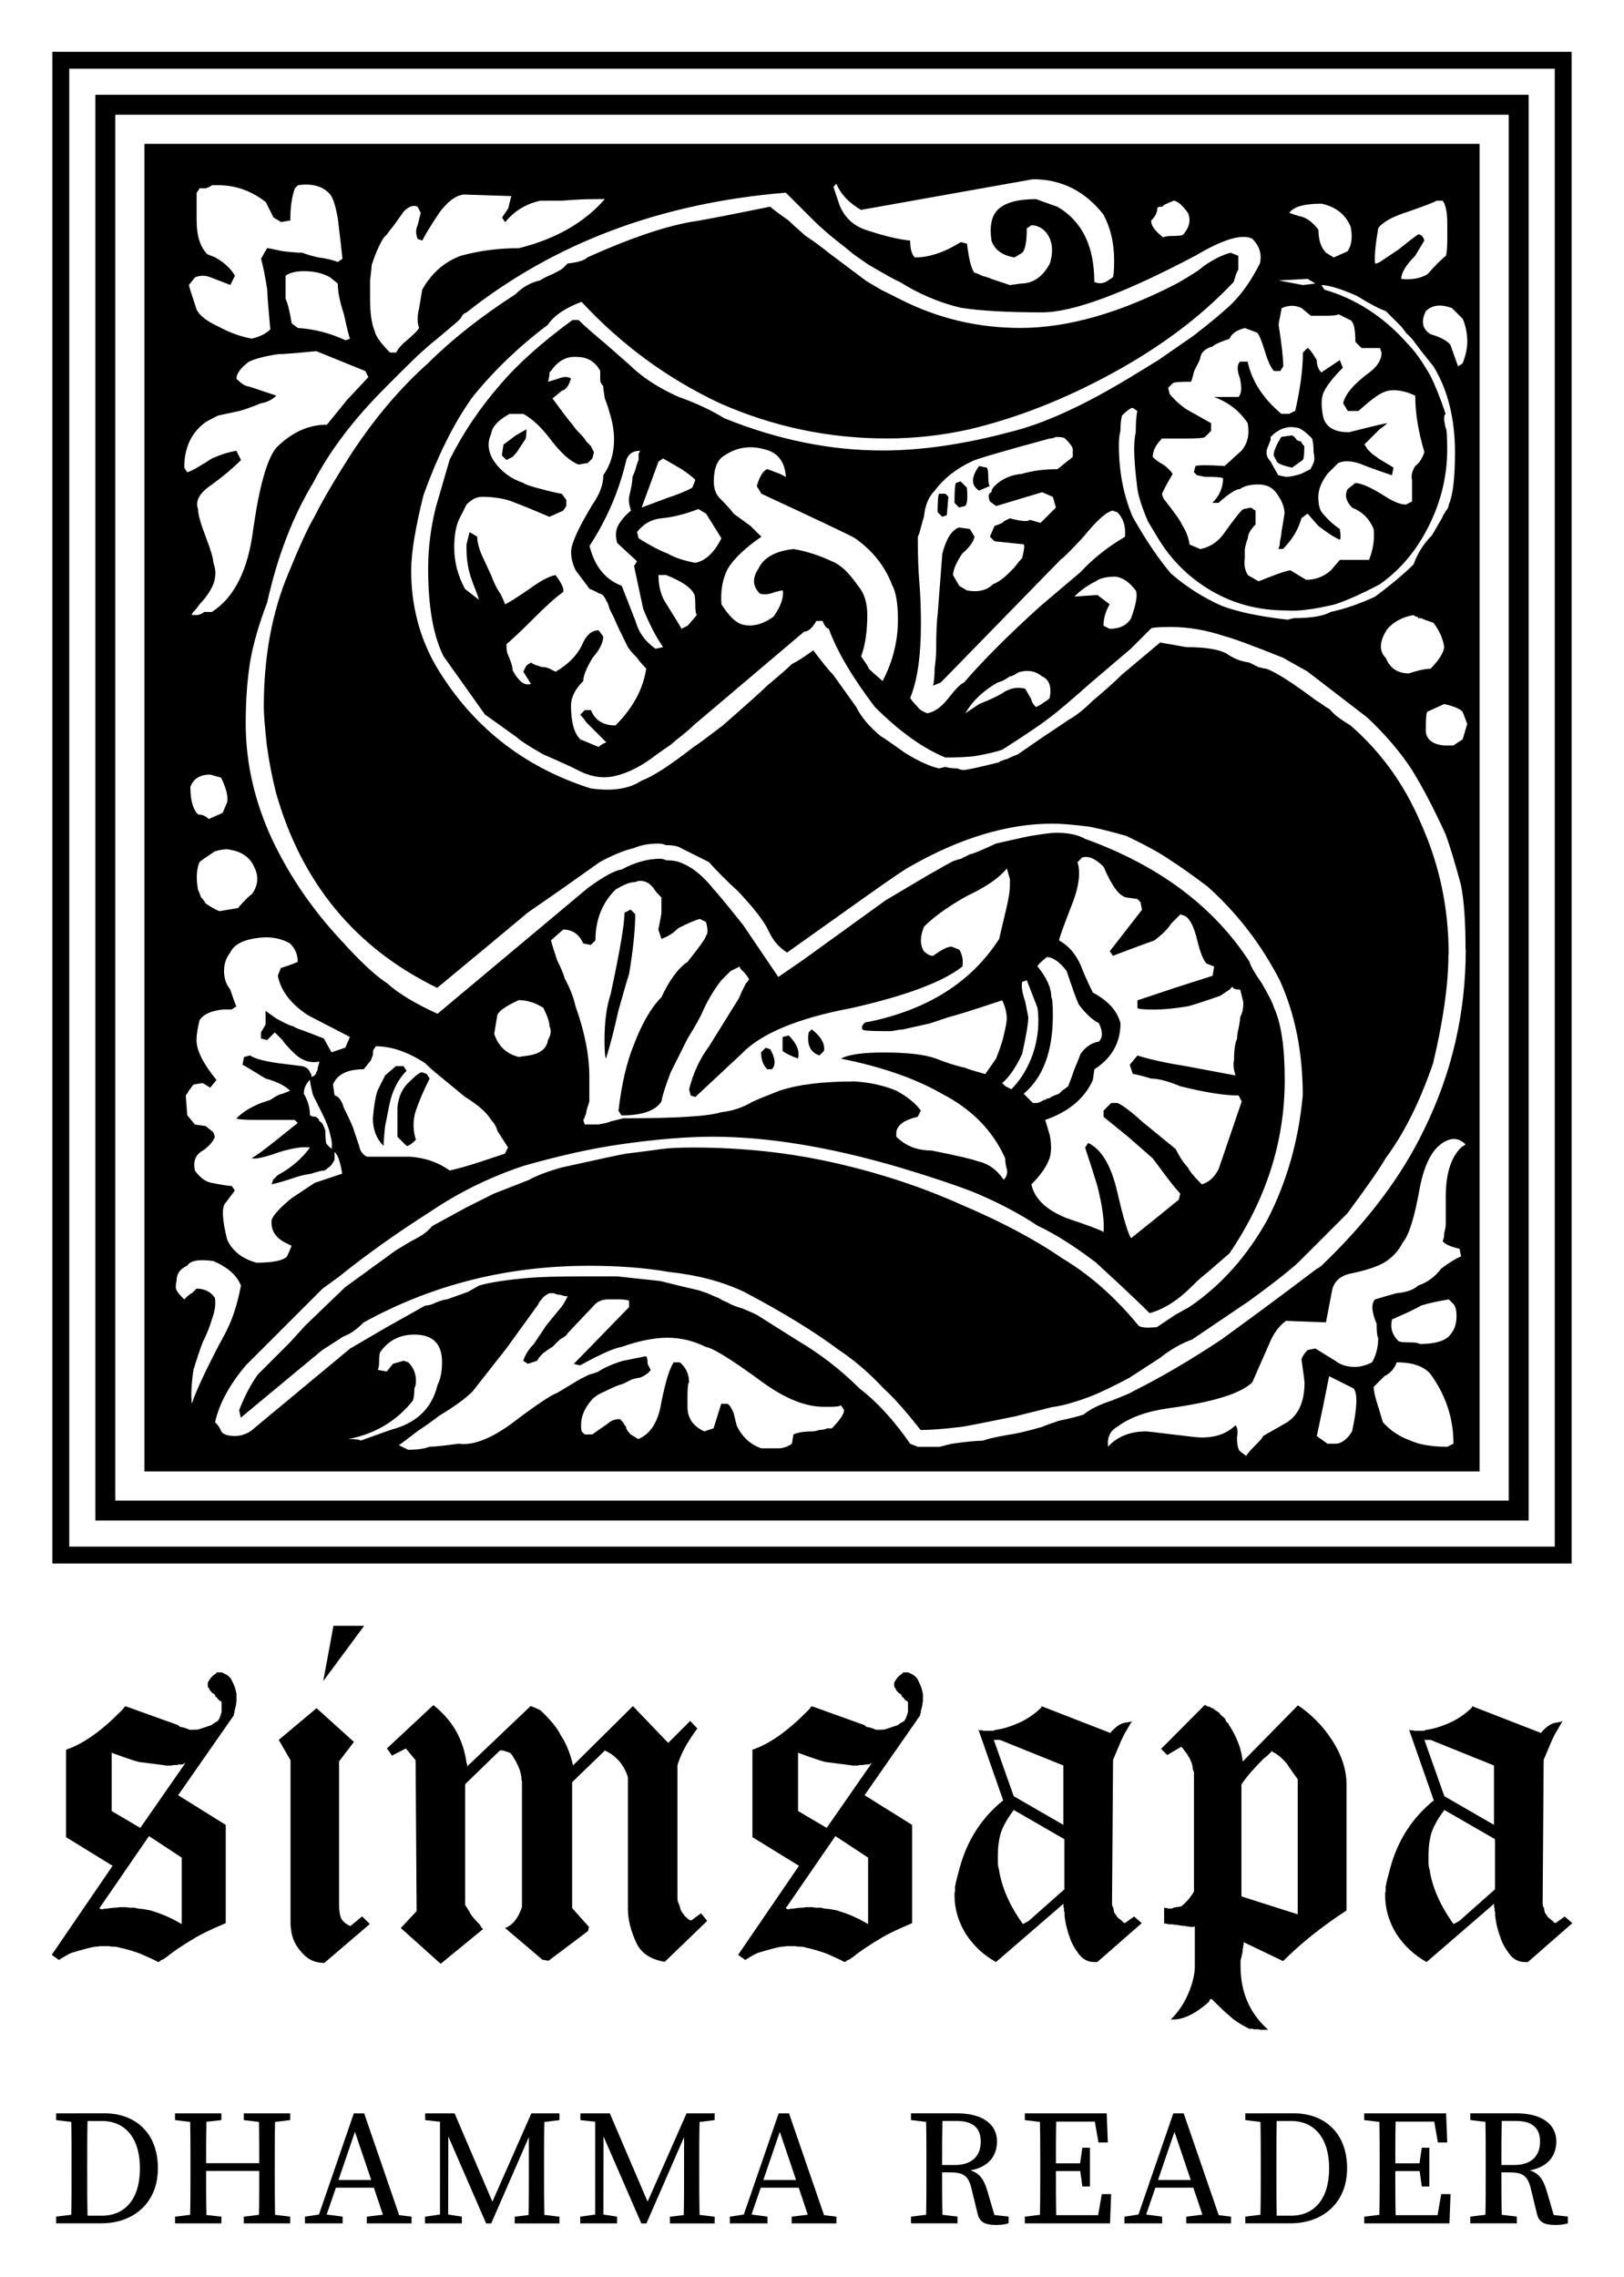 <?xml version="1.0" encoding="UTF-8" standalone="no"?>
<!-- Created with Inkscape (http://www.inkscape.org/) -->

<svg
   xmlns:dc="http://purl.org/dc/elements/1.1/"
   xmlns:cc="http://creativecommons.org/ns#"
   xmlns:rdf="http://www.w3.org/1999/02/22-rdf-syntax-ns#"
   xmlns:svg="http://www.w3.org/2000/svg"
   xmlns="http://www.w3.org/2000/svg"
   xmlns:sodipodi="http://sodipodi.sourceforge.net/DTD/sodipodi-0.dtd"
   xmlns:inkscape="http://www.inkscape.org/namespaces/inkscape"
   width="31.359mm"
   height="43.962mm"
   viewBox="0 0 31.359 43.962"
   version="1.1"
   id="svg8"
   inkscape:version="0.92.3 (2405546, 2018-03-11)"
   sodipodi:docname="simsapa-logo-outline.svg">
  <defs
     id="defs2" />
  <sodipodi:namedview
     id="base"
     pagecolor="#ffffff"
     bordercolor="#666666"
     borderopacity="1.0"
     inkscape:pageopacity="0.0"
     inkscape:pageshadow="2"
     inkscape:zoom="2.8"
     inkscape:cx="77.495358"
     inkscape:cy="55.38326"
     inkscape:document-units="mm"
     inkscape:current-layer="g903"
     showgrid="false"
     inkscape:snap-object-midpoints="true"
     showguides="false"
     inkscape:guide-bbox="true"
     inkscape:snap-bbox="true"
     inkscape:snap-bbox-midpoints="true"
     fit-margin-top="1"
     fit-margin-left="1"
     fit-margin-right="1"
     fit-margin-bottom="1"
     inkscape:window-width="1920"
     inkscape:window-height="1043"
     inkscape:window-x="0"
     inkscape:window-y="37"
     inkscape:window-maximized="0"
     inkscape:snap-page="true"
     inkscape:bbox-paths="false"
     inkscape:bbox-nodes="false">
    <sodipodi:guide
       position="15.679,4.925"
       orientation="1,0"
       id="guide4656"
       inkscape:locked="false" />
    <sodipodi:guide
       position="1,4.777"
       orientation="1,0"
       id="guide867"
       inkscape:locked="false" />
    <sodipodi:guide
       position="30.359,4.777"
       orientation="1,0"
       id="guide869"
       inkscape:locked="false" />
  </sodipodi:namedview>
  <g
     style="display:inline"
     transform="translate(-40.28,-104.076)"
     id="g903"
     inkscape:groupmode="layer"
     inkscape:label="Layer 1 - text as outline (black)">
    <g
       aria-label="simsapa"
       style="font-style:normal;font-variant:normal;font-weight:300;font-stretch:normal;font-size:9.878px;line-height:5.292px;font-family:'Cloister Black';-inkscape-font-specification:'Cloister Black, Light';font-variant-ligatures:normal;font-variant-caps:normal;font-variant-numeric:normal;font-feature-settings:normal;text-align:start;letter-spacing:0px;word-spacing:0px;writing-mode:lr-tb;text-anchor:start;fill:#000000;fill-opacity:1;stroke:none;stroke-width:0.265px;stroke-linecap:butt;stroke-linejoin:miter;stroke-opacity:1"
       id="text893">
      <path
         d="m 44.461,136.367 h 0.099 q 0.148,0.059 0.188,0.138 0.079,0.158 0.089,0.237 0,0.01 0.01,0.03 v 0.158 q -0.01,0.03 -0.01,0.069 l -0.03,0.119 v 0.03 q -0.01,0.01 -0.01,0.02 v 0.02 q -0.01,0.01 -0.01,0.02 l -1.067,1.531 0.919,0.573 v 1.897 q -0.425,0.178 -0.612,0.296 -0.336,0.198 -0.553,0.375 -0.01,0 -0.03,0.02 -0.02,0.01 -0.04,0.02 -0.01,0 -0.02,0.01 -0.01,0.01 -0.03,0.02 -0.01,0.01 -0.02,0.01 -0.109,-0.059 -0.336,-0.158 -0.158,-0.059 -0.356,-0.109 -0.02,0 -0.079,-0.02 -0.02,0 -0.049,-0.01 -0.03,0 -0.04,0 -0.059,0 -0.089,-0.01 h -0.178 q -0.03,0.01 -0.089,0.01 -0.128,0.02 -0.454,0.119 -0.079,0.03 -0.247,0.138 l -0.138,-0.099 1.175,-1.719 -0.899,-0.553 v -1.689 q 0.474,-0.158 1.027,-0.711 l 0.059,-0.059 q 0.01,-0.01 0.02,-0.02 0.01,-0.02 0.01,-0.02 0,0 0.03,-0.03 l 1.017,0.365 q 0.04,0.04 0.059,0.04 h 0.03 q 0.01,0.01 0.03,0.01 0.089,0.03 0.099,0.04 0.02,0 0.069,0 0.089,0 0.119,-0.01 0.089,-0.03 0.237,-0.079 0.059,-0.049 0.109,-0.069 0.049,-0.03 0.089,-0.188 v -0.188 q -0.01,-0.02 -0.059,-0.04 0,-0.02 -0.059,-0.069 -0.01,-0.049 -0.049,-0.059 -0.03,-0.02 -0.03,-0.03 l -0.03,-0.03 v -0.01 q -0.01,0 -0.01,-0.01 v -0.02 q -0.01,0 -0.02,-0.01 -0.01,-0.02 -0.01,-0.03 v -0.04 q 0,-0.01 0,-0.03 0.01,-0.02 0.059,-0.089 0.03,-0.04 0.089,-0.079 l 0.01,-0.01 h 0.01 z m -1.304,3.161 -0.958,1.393 q 0.02,0.02 0.059,0.02 0.01,0 0.03,-0.01 h 0.03 q 0.138,-0.02 0.178,-0.02 0.049,0 0.089,-0.01 h 0.148 q 0.01,0.01 0.069,0.01 h 0.079 q 0.03,0.01 0.089,0.02 0.059,0 0.207,0.03 0.069,0.02 0.207,0.069 0.207,0.079 0.405,0.198 v -1.284 z m -0.721,-0.484 0.553,0.326 0.879,-1.264 q -0.04,0.04 -0.089,0.04 h -0.049 q -0.03,0.01 -0.049,0.01 h -0.059 q -0.01,0.01 -0.049,0.01 h -0.089 q 0.03,0 -0.524,-0.069 -0.178,-0.049 -0.524,-0.178 z"
         style=""
         id="path905" />
      <path
         d="m 46.393,137.058 0.721,0.652 -0.286,0.375 v 2.776 q 0,0.158 0.04,0.257 0.049,0.089 0.178,0.148 l 0.227,-0.188 0.148,0.148 -0.879,0.751 q -0.237,0 -0.395,-0.158 -0.227,-0.227 -0.247,-0.494 -0.01,-0.04 -0.01,-0.119 v -3.141 l -0.227,-0.395 z m 0.326,-1.59 h 0.593 l -0.79,1.067 z"
         style=""
         id="path907" />
      <path
         d="m 48.648,136.999 q 0.553,0.435 0.642,1.126 0,0 0.01,0.01 v 0.049 l 1.225,-1.166 q 0.069,0.02 0.188,0.079 0.296,0.277 0.395,0.484 0.158,0.237 0.237,0.583 l 1.156,-1.146 0.682,0.711 0.425,-0.425 0.138,0.148 q -0.286,0.375 -0.385,0.711 v 2.568 q 0,0.04 0.02,0.099 0,-0.02 0.03,0.069 0,0.03 0.03,0.089 0.04,0.049 0.049,0.069 l 0.03,0.03 q 0.049,0.049 0.069,0.059 0.03,0.01 0.04,0.01 l 0.188,-0.138 0.119,0.148 -0.82,0.79 q -0.405,-0.069 -0.543,-0.356 -0.168,-0.356 -0.168,-0.662 v -2.548 q -0.119,-0.365 -0.445,-0.514 l -0.632,0.612 v 2.43 l 0.326,0.365 -0.02,0.079 -0.761,0.573 -0.119,-0.02 -0.721,-0.612 q 0.217,-0.079 0.326,-0.405 v -2.43 q -0.01,-0.01 -0.01,-0.04 v -0.049 q -0.01,-0.01 -0.01,-0.04 -0.01,-0.079 -0.089,-0.237 -0.02,-0.04 -0.059,-0.099 -0.01,-0.02 -0.03,-0.049 -0.02,-0.03 -0.049,-0.04 -0.03,-0.01 -0.089,-0.03 -0.01,0 -0.04,-0.01 h -0.049 l -0.672,0.652 v 2.331 q 0.04,0.059 0.119,0.198 0.079,0.099 0.138,0.158 0.02,0.01 0.04,0.049 0.02,0.03 0.02,0.04 0.01,0 0.03,0.02 l -0.82,0.672 -0.77,-0.691 0.306,-0.326 -0.02,-2.914 -0.188,-0.227 -0.267,0.138 -0.099,-0.138 z"
         style=""
         id="path909" />
      <path
         d="m 57.715,136.367 h 0.099 q 0.148,0.059 0.188,0.138 0.079,0.158 0.089,0.237 0,0.01 0.01,0.03 v 0.158 q -0.01,0.03 -0.01,0.069 l -0.03,0.119 v 0.03 q -0.01,0.01 -0.01,0.02 v 0.02 q -0.01,0.01 -0.01,0.02 l -1.067,1.531 0.919,0.573 v 1.897 q -0.425,0.178 -0.612,0.296 -0.336,0.198 -0.553,0.375 -0.01,0 -0.03,0.02 -0.02,0.01 -0.04,0.02 -0.01,0 -0.02,0.01 -0.01,0.01 -0.03,0.02 -0.01,0.01 -0.02,0.01 -0.109,-0.059 -0.336,-0.158 -0.158,-0.059 -0.356,-0.109 -0.02,0 -0.079,-0.02 -0.02,0 -0.049,-0.01 -0.03,0 -0.04,0 -0.059,0 -0.089,-0.01 h -0.178 q -0.03,0.01 -0.089,0.01 -0.128,0.02 -0.454,0.119 -0.079,0.03 -0.247,0.138 l -0.138,-0.099 1.175,-1.719 -0.899,-0.553 v -1.689 q 0.474,-0.158 1.027,-0.711 l 0.059,-0.059 q 0.01,-0.01 0.02,-0.02 0.01,-0.02 0.01,-0.02 0,0 0.03,-0.03 l 1.017,0.365 q 0.04,0.04 0.059,0.04 h 0.03 q 0.01,0.01 0.03,0.01 0.089,0.03 0.099,0.04 0.02,0 0.069,0 0.089,0 0.119,-0.01 0.089,-0.03 0.237,-0.079 0.059,-0.049 0.109,-0.069 0.049,-0.03 0.089,-0.188 v -0.188 q -0.01,-0.02 -0.059,-0.04 0,-0.02 -0.059,-0.069 -0.01,-0.049 -0.049,-0.059 -0.03,-0.02 -0.03,-0.03 l -0.03,-0.03 v -0.01 q -0.01,0 -0.01,-0.01 v -0.02 q -0.01,0 -0.02,-0.01 -0.01,-0.02 -0.01,-0.03 v -0.04 q 0,-0.01 0,-0.03 0.01,-0.02 0.059,-0.089 0.03,-0.04 0.089,-0.079 l 0.01,-0.01 h 0.01 z m -1.304,3.161 -0.958,1.393 q 0.02,0.02 0.059,0.02 0.01,0 0.03,-0.01 h 0.03 q 0.138,-0.02 0.178,-0.02 0.049,0 0.089,-0.01 h 0.148 q 0.01,0.01 0.069,0.01 h 0.079 q 0.03,0.01 0.089,0.02 0.059,0 0.207,0.03 0.069,0.02 0.207,0.069 0.207,0.079 0.405,0.198 v -1.284 z m -0.721,-0.484 0.553,0.326 0.879,-1.264 q -0.04,0.04 -0.089,0.04 h -0.049 q -0.03,0.01 -0.049,0.01 h -0.059 q -0.01,0.01 -0.049,0.01 h -0.089 q 0.03,0 -0.524,-0.069 -0.178,-0.049 -0.524,-0.178 z"
         style=""
         id="path911" />
      <path
         d="m 60.388,137.019 1.324,0.514 v 0.01 l 0.02,-0.02 q 0.02,-0.03 0.099,-0.099 0.089,-0.069 0.148,-0.079 0.01,0 0.03,-0.01 h 0.03 q 0.01,0 0.03,-0.01 h 0.03 l 0.04,-0.02 q -0.04,0.069 -0.109,0.188 -0.04,0.059 -0.099,0.188 -0.049,0.119 -0.158,0.375 l -0.02,2.786 q 0.01,0.04 0.01,0.049 0.01,0.01 0.02,0.03 v 0.03 q 0,0.01 0.01,0.03 v 0.02 q 0.02,0.03 0.069,0.099 0.01,0.01 0.099,0.079 0,0.02 0.02,0.02 h 0.01 q 0,0.01 0.01,0.01 l 0.178,-0.128 0.148,0.128 -0.859,0.751 h -0.059 q -0.168,0 -0.286,-0.138 -0.148,-0.198 -0.188,-0.346 -0.03,-0.069 -0.069,-0.227 -0.03,-0.158 -0.03,-0.188 v -0.069 q -0.01,0 -0.01,-0.02 v -0.049 q -0.01,-0.01 -0.01,-0.03 v -0.059 l -1.304,1.126 q -0.356,-0.198 -0.583,-0.543 -0.217,-0.356 -0.217,-0.741 v -0.049 q 0,-0.01 0.01,-0.03 v -0.099 q 0,-0.01 0.01,-0.03 v -0.02 q 0,-0.01 0.079,-0.306 0.217,-0.8 0.84,-1.304 l -0.484,-1.383 q 0.01,0.03 0.03,0.03 h 0.059 q 0,0.01 0.02,0.01 h 0.138 q 0.03,0 0.049,0 0.02,-0.01 0.04,-0.02 0.01,0 0.02,0 0.207,-0.03 0.464,-0.148 0.227,-0.109 0.405,-0.286 z m -0.533,2.005 q -0.178,0.237 -0.247,0.435 -0.059,0.198 -0.059,0.435 v 0.138 q 0,0.079 0.02,0.138 0.079,0.524 0.464,1.057 l 0.109,-0.059 0.691,-0.612 v -0.968 z m -0.385,-1.353 0.385,1.087 0.958,0.553 v -1.146 l -1.225,-0.494 z"
         style=""
         id="path913" />
      <path
         d="m 63.541,136.999 h 0.02 q 0.03,0.03 0.059,0.03 0.01,0 0.02,0 0.01,0.01 0.02,0.02 0.01,0.01 0.03,0.01 0.02,0 0.03,0.02 0.02,0.01 0.03,0.02 0.01,0 0.03,0.02 0.02,0.01 0.03,0.02 0.01,0 0.02,0.02 0.02,0.02 0.02,0.03 0.01,0 0.059,0.049 0.01,0 0.02,0.02 0.02,0.02 0.02,0.04 0,0.01 0.02,0.03 0.02,0.01 0.03,0.03 0.01,0.01 0.01,0.02 0,0.01 0.02,0.03 0.217,0.346 0.247,0.682 l 1.067,-1.087 q 0.395,0.267 0.652,0.662 0.286,0.435 0.286,0.869 v 2.43 q -0.711,0.464 -1.225,0.978 l -0.761,-0.365 v 0.049 q -0.01,0.01 -0.01,0.03 v 0.03 q -0.01,0.01 -0.01,0.03 v 0.04 q -0.03,0.148 -0.04,0.168 0,0.02 0,0.119 0,0.751 0.533,1.225 H 64.607 q -0.01,-0.01 -0.03,-0.01 h -0.089 q -0.01,-0.01 -0.03,-0.01 h -0.059 q -0.267,-0.138 -0.385,-0.257 -0.059,-0.04 -0.336,-0.316 -0.049,0 -0.049,0.049 -0.385,0.346 -0.701,0.346 h -0.04 q 0.207,-0.207 0.326,-0.474 0.138,-0.316 0.138,-0.553 v -0.77 q -0.03,0.01 -0.079,0.01 -0.01,0 -0.04,-0.01 h -0.049 v -0.01 h -0.02 q -0.059,0 -0.158,-0.02 -0.059,0 -0.069,-0.01 h -0.069 l -0.109,-0.02 v -0.326 q 0,0.03 0.02,0.03 h 0.04 q 0,0 0.01,0.01 h 0.069 q 0.02,0 0.03,-0.01 0.02,-0.01 0.03,-0.01 0.02,0 0.04,-0.01 h 0.03 q 0.01,0 0.03,-0.01 h 0.03 q 0.148,-0.119 0.247,-0.286 v -2.311 q -0.01,-0.01 -0.02,-0.049 -0.01,-0.049 -0.01,-0.079 -0.049,-0.148 -0.089,-0.188 0,-0.02 -0.03,-0.049 -0.02,-0.03 -0.03,-0.04 -0.01,-0.02 -0.03,-0.04 -0.02,-0.03 -0.04,-0.04 l -0.267,0.158 -0.119,-0.119 z m 1.304,0.879 q -0.04,0.059 -0.168,0.158 -0.286,0.286 -0.425,0.494 v 2.163 l 1.087,0.346 v -2.608 q -0.109,-0.148 -0.207,-0.296 -0.138,-0.168 -0.286,-0.237 z"
         style=""
         id="path915" />
      <path
         d="m 68.703,137.019 1.324,0.514 v 0.01 l 0.02,-0.02 q 0.02,-0.03 0.099,-0.099 0.089,-0.069 0.148,-0.079 0.01,0 0.03,-0.01 h 0.03 q 0.01,0 0.03,-0.01 h 0.03 l 0.04,-0.02 q -0.04,0.069 -0.109,0.188 -0.04,0.059 -0.099,0.188 -0.049,0.119 -0.158,0.375 l -0.02,2.786 q 0.01,0.04 0.01,0.049 0.01,0.01 0.02,0.03 v 0.03 q 0,0.01 0.01,0.03 v 0.02 q 0.02,0.03 0.069,0.099 0.01,0.01 0.099,0.079 0,0.02 0.02,0.02 h 0.01 q 0,0.01 0.01,0.01 l 0.178,-0.128 0.148,0.128 -0.859,0.751 h -0.059 q -0.168,0 -0.286,-0.138 -0.148,-0.198 -0.188,-0.346 -0.03,-0.069 -0.069,-0.227 -0.03,-0.158 -0.03,-0.188 v -0.069 q -0.01,0 -0.01,-0.02 v -0.049 q -0.01,-0.01 -0.01,-0.03 v -0.059 l -1.304,1.126 q -0.356,-0.198 -0.583,-0.543 -0.217,-0.356 -0.217,-0.741 v -0.049 q 0,-0.01 0.01,-0.03 v -0.099 q 0,-0.01 0.01,-0.03 v -0.02 q 0,-0.01 0.079,-0.306 0.217,-0.8 0.84,-1.304 l -0.484,-1.383 q 0.01,0.03 0.03,0.03 h 0.059 q 0,0.01 0.02,0.01 h 0.138 q 0.03,0 0.049,0 0.02,-0.01 0.04,-0.02 0.01,0 0.02,0 0.207,-0.03 0.464,-0.148 0.227,-0.109 0.405,-0.286 z m -0.533,2.005 q -0.178,0.237 -0.247,0.435 -0.059,0.198 -0.059,0.435 v 0.138 q 0,0.079 0.02,0.138 0.079,0.524 0.464,1.057 l 0.109,-0.059 0.691,-0.612 v -0.968 z m -0.385,-1.353 0.385,1.087 0.958,0.553 v -1.146 l -1.225,-0.494 z"
         style=""
         id="path917" />
    </g>
    <g
       aria-label="S"
       style="font-style:normal;font-variant:normal;font-weight:normal;font-stretch:normal;font-size:29.633px;line-height:5.292px;font-family:'Gotische Initialen';-inkscape-font-specification:'Gotische Initialen, Normal';font-variant-ligatures:normal;font-variant-caps:normal;font-variant-numeric:normal;font-feature-settings:normal;text-align:start;letter-spacing:0px;word-spacing:0px;writing-mode:lr-tb;text-anchor:start;fill:#000000;fill-opacity:1;stroke:none;stroke-width:0.265px;stroke-linecap:butt;stroke-linejoin:miter;stroke-opacity:1"
       id="text897">
      <path
         d="m 70.628,134.265 v -29.189 h -29.337 v 29.189 z m -0.326,-0.326 H 41.617 v -28.537 h 28.685 z m -0.504,-0.504 V 105.906 H 42.121 v 27.529 z m -0.385,-0.385 H 42.506 v -26.759 h 26.907 z m -0.563,-0.563 v -25.633 h -25.781 v 25.633 z m -0.652,-23.47 q -0.119,0.089 -0.356,0.356 -0.207,0.119 -0.504,0.089 0,-0.178 0.267,-0.445 l 0.178,-0.296 q -0.03,-0.119 -0.119,-0.119 -0.089,0.059 -0.385,0.296 -0.089,0.059 -0.178,0.119 -0.089,0.059 -0.178,0.119 -0.059,0.03 -0.089,0.03 -0.03,-0.148 0.059,-0.682 0.119,-0.178 0.593,-0.326 0.504,-0.178 0.533,-0.207 h 0.119 q 0.089,0.119 0.089,0.445 v 0.267 q 0,0.296 -0.03,0.356 z m 0.326,2.074 -0.089,0.059 -0.148,-0.415 q -0.089,-0.119 -0.385,-0.207 -0.237,-0.148 -0.089,-0.445 0.178,-0.178 0.504,-0.059 l 0.207,0.207 q 0.089,0.207 0.089,0.445 0,0.178 -0.089,0.415 z m -2.163,-2.637 q 0.059,0.296 -0.059,0.474 l -0.267,0.119 -0.148,-0.089 q -0.148,-0.148 -0.148,-0.445 -0.178,-0.237 -0.385,-0.267 l -0.178,-0.059 q 0.119,-0.178 0.622,-0.178 0.415,0.089 0.563,0.445 z m -0.682,1.096 -0.237,0.03 -0.474,-0.089 0.563,-0.03 z m -2.46,-1.363 q 0.089,0.207 -0.089,0.415 -0.03,0.03 -0.207,0.03 -0.148,0 -0.178,0.03 -0.237,-0.178 -0.237,-0.326 0.119,-0.119 0.119,-0.237 0,-0.03 0.059,-0.03 0.059,0 0.059,-0.03 0.119,-0.059 0.207,-0.089 0.119,0.03 0.267,0.237 z m 4.564,4.623 q -0.059,0.178 -0.178,0.267 -0.089,0.148 -0.059,0.267 v 0.415 l -0.119,0.059 q -0.148,0 -0.385,-0.148 -0.415,-0.267 -0.593,-0.267 l -0.148,0.119 q -0.089,0.178 0.089,0.356 0.296,0.119 0.415,0.415 0.03,0.296 -0.089,0.593 h -0.563 l -0.178,0.207 q -0.207,0.178 -0.474,0.178 l -0.296,-0.178 q -0.03,-0.03 -0.622,0.207 l -0.207,-0.119 q -0.089,-0.148 -0.059,-0.326 0,-0.059 0,-0.178 0.03,-0.148 0.059,-0.207 0,-0.119 0.148,-0.267 v -0.267 l -0.089,-0.059 -0.148,0.03 q -0.059,0.03 -0.356,0.445 -0.178,0.267 -0.474,0.326 l -0.207,-0.089 q -0.03,-0.207 -0.148,-0.385 -0.03,-0.089 -0.356,-0.504 l -0.03,-0.089 0.089,-0.178 0.119,-0.207 q -0.059,-0.089 -0.178,-0.178 -0.119,-0.059 -0.207,-0.148 0,-0.178 0.178,-0.356 h 0.415 q 0.385,0 0.415,-0.03 l 0.119,-0.119 v -0.148 l -0.474,-0.267 q -0.178,-0.119 -0.326,-0.296 l -0.03,-0.119 0.089,-0.089 q 0.03,-0.03 0.356,-0.03 0.03,-0.089 0.059,-0.207 0.059,-0.119 0.089,-0.178 0.03,-0.059 0.03,-0.089 0.03,-0.148 0.237,-0.207 0.059,-0.059 0.326,-0.148 0.059,-0.148 0.296,-0.207 l 0.237,0.089 q 0.059,0.059 0.148,0.356 0.089,0.296 0.178,0.385 h 0.119 l 0.059,-0.089 q 0,-0.237 -0.089,-0.8 0,-0.03 0.059,-0.326 0.207,-0.089 0.385,0 l 0.178,0.148 h 0.267 q 0.237,0 0.267,-0.03 l 0.237,0.119 q 0.089,0.059 0.089,0.415 l 0.119,0.119 h 0.356 l 0.03,0.089 q 0,0.207 -0.237,0.385 -0.445,0.326 -0.504,0.593 l 0.089,0.148 h 0.207 q 0.326,-0.296 0.474,-0.356 0.178,-0.089 0.474,0 l 0.148,0.059 q 0,0.504 0.178,1.096 z m 0.474,1.008 q 0,0.03 -0.03,0.089 -0.03,0.03 -0.059,0.089 -0.03,0.03 -0.03,0.059 l -0.207,0.356 q -0.237,0.237 -0.356,0.563 -0.267,0.267 -0.741,0.622 -0.445,0.207 -0.859,0.296 -0.207,0.119 -0.711,0.119 l -0.119,0.03 q -0.8,-0.089 -1.274,-0.267 -0.533,-0.237 -0.978,-0.622 -0.356,-0.415 -0.741,-1.096 -0.267,-0.622 -0.267,-1.393 0,-0.148 0.03,-0.267 0,-0.178 0.03,-0.296 0.148,-0.148 0.207,-0.148 l 0.089,0.059 q -0.03,0.148 -0.03,0.415 -0.03,0.119 -0.03,0.326 0,0.267 0.059,0.741 0.03,0.237 0.207,0.652 l 0.178,0.296 q 0.385,0.652 1.037,1.037 0.652,0.385 1.452,0.385 0.326,0.03 0.948,-0.119 0.356,-0.119 0.859,-0.385 0.593,-0.415 0.948,-1.126 0.356,-0.711 0.356,-1.482 0,-0.385 -0.03,-0.415 -0.059,-0.237 0,-0.267 -0.148,-0.445 -0.296,-0.741 -0.237,-0.415 -0.445,-0.622 -0.682,-0.77 -1.6,-1.037 l -0.059,-0.089 q 0.207,0 0.682,0.207 0.385,0.237 0.563,0.296 l 0.267,0.267 q 0.059,0.059 0.119,0.148 0.089,0.089 0.119,0.119 l 0.178,0.237 0.237,0.296 q 0.415,0.682 0.415,1.659 0,0.741 -0.119,1.008 z m -0.089,2.756 q -0.03,0.178 -0.267,0.415 -0.148,0 -0.415,0.089 -0.326,0 -0.445,-0.296 -0.207,-0.207 0.03,-0.563 0.178,-0.207 0.504,-0.267 0.03,0.03 0.059,0.03 0.03,0 0.03,0.03 0.03,0 0.059,0 0.059,0.03 0.237,0.089 0.178,0.237 0.207,0.474 z m -6.401,-7.142 -0.089,0.059 q -0.119,0.089 -0.267,0.03 0,-1.037 -0.711,-1.452 l -0.415,-0.148 q -0.533,0 -0.741,0.207 -0.178,0.178 -0.119,0.593 0.089,0.267 0.445,0.326 l 0.148,-0.089 q 0.089,-0.089 0.089,-0.474 l 0.089,-0.059 q 0.148,0 0.267,0.119 0.207,0.237 0.089,0.622 -0.207,0.385 -0.563,0.385 l -0.207,0.03 -0.356,-0.119 q -0.059,-0.03 -0.178,-0.059 -0.119,-0.059 -0.148,-0.059 -0.089,-0.089 -0.148,-0.563 l -0.119,-0.03 q -0.474,0.296 -0.889,0.296 -0.089,-0.089 -0.089,-0.326 -0.326,-0.03 -0.859,-0.207 -0.356,-0.119 -0.504,-0.474 l -0.119,-0.356 0.059,-0.059 q 0.119,0.296 0.474,0.504 l 1.659,-0.296 1.659,-0.296 q 0.83,0 1.363,0.682 0.207,0.385 0.207,0.889 0,0.296 -0.03,0.326 z m 6.756,8.386 0.089,0.237 -0.089,0.296 -0.178,0.119 h -0.178 q -0.326,-0.03 -0.356,-0.267 0,-0.356 0.03,-0.385 l 0.326,-0.148 q 0.267,0.059 0.356,0.148 z m -6.312,-2.341 q 0.059,0.119 -0.089,0.533 -0.119,0.207 -0.415,0.207 l -0.119,-0.059 q 0,-0.207 0.119,-0.415 l -0.237,-0.178 -0.445,0.03 q 0.178,-0.178 0.415,-0.296 0.119,-0.089 0.385,-0.089 0.207,0.03 0.385,0.267 z m -0.207,-1.037 q -0.504,0.296 -0.859,0.682 l -0.77,0.652 q -0.919,0.83 -1.482,1.482 -0.089,0.03 -0.296,0.296 -0.207,0.267 -0.415,0.296 -0.148,-0.059 -0.178,-0.119 -0.119,-0.119 -0.148,-0.178 0.207,-0.504 0.207,-1.422 0,-0.445 -0.03,-0.8 -0.03,-0.356 -0.03,-0.8 0,-0.03 0,-0.089 0.03,-0.059 0.059,-0.178 0.03,-0.119 0.059,-0.207 0.03,-0.326 0.207,-0.504 0.267,-0.356 0.711,-0.563 0.089,-0.059 1.511,-0.445 0.059,0 0.119,-0.03 0.148,0 0.178,0.03 0.148,0.148 0.148,0.207 v 0.148 l -0.296,0.237 q -0.385,0 -0.682,0.089 -0.326,0.03 -0.533,0.237 -0.059,0.059 -0.059,0.119 -0.089,0.03 -0.03,0.178 l 0.119,0.089 0.889,-0.267 0.207,0.089 0.059,0.207 -0.296,0.296 -0.207,-0.059 q -0.059,0.059 -0.385,-0.03 l -0.119,0.059 q 0,0.03 -0.178,0.089 l -0.089,0.207 0.089,0.089 0.563,0.059 q 0.03,0.03 -0.03,0.267 -0.059,0.059 -0.148,0.178 -0.089,0.089 -0.119,0.119 -0.148,0.148 -0.296,0.207 -0.178,0.178 -0.504,0.119 l -0.148,-0.089 -0.119,-0.207 q 0,-0.148 0.178,-0.415 0.207,-0.178 0.237,-0.326 l -0.089,-0.148 -0.207,-0.03 q -0.207,0.059 -0.326,0.504 l -0.089,1.156 q -0.03,0.237 -0.03,0.711 0,0.119 -0.03,0.356 0,0.207 -0.03,0.326 l 0.148,-0.059 1.156,-1.185 1.156,-1.185 q 0.089,-0.059 0.445,-0.445 0.385,-0.474 0.563,-0.504 l 0.089,0.03 q 0.178,0.178 0.148,0.474 z m -1.452,3.111 q -0.059,0.059 -0.119,0.089 -0.03,0.03 -0.148,0.089 -0.089,-0.089 -0.089,-0.148 l -0.119,-0.207 q -0.237,-0.059 -0.445,0.089 -0.148,0.089 -0.445,0.207 l -0.267,0.178 q 0.207,-0.356 0.622,-0.593 0.119,-0.03 0.237,-0.119 0.03,0 0.089,-0.03 0.089,-0.059 0.119,-0.059 0.237,-0.059 0.415,0.089 0.207,0.089 0.148,0.415 z m -3.052,-2.193 q 0.119,0.207 0.119,0.682 0,0.622 -0.296,1.185 -0.207,-0.178 -0.267,-0.237 0,-0.03 -0.148,-0.237 0.119,-0.326 0.119,-0.8 0,-0.356 -0.178,-0.563 -0.267,-0.385 -0.504,-0.474 -0.385,-0.178 -0.741,-0.237 -0.533,0.059 -0.682,0.385 -0.178,0.267 0.03,0.474 0.089,0.03 0.207,0 0.178,-0.059 0.237,-0.059 0.03,0.207 -0.178,0.504 -0.326,0.237 -0.622,0.148 -0.178,-0.059 -0.385,-0.385 -0.03,-0.385 0.119,-0.682 0.178,-0.296 0.652,-0.622 l -0.207,-0.207 -0.326,-0.237 q -0.089,-0.119 -0.267,-0.296 -0.119,-0.119 -0.119,-0.326 0,-0.385 0.207,-0.504 0.356,-0.237 0.77,-0.119 0.385,0.089 0.415,0.533 l -0.059,-0.03 -0.059,-0.03 -0.237,-0.089 q -0.119,0.03 -0.207,0.326 l 0.089,0.148 q 1.659,0.77 1.808,0.859 0.504,0.356 0.711,0.889 z m -5.541,-7.438 q -0.593,0.682 -1.659,0.948 -0.593,0 -1.126,0.148 -0.474,0.178 -0.741,0.652 l -0.059,0.356 q -0.059,0.237 0,0.385 -0.059,0.089 -0.237,0.237 -0.148,0.119 -0.207,0.237 h -0.119 q -0.267,-0.267 -0.296,-0.415 -0.089,-0.207 -0.089,-0.622 0,-0.148 0,-0.356 0.03,-0.237 0.03,-0.296 0.119,-0.356 0.237,-0.533 l 0.059,-0.059 q 0.059,-0.089 0.089,-0.119 0.03,-0.03 0.237,-0.326 0.148,-0.148 0.267,-0.089 l 0.059,0.119 -0.059,0.237 q -0.059,0.119 0,0.267 l 0.089,0.03 q 0.089,-0.178 0.326,-0.533 0.237,-0.326 0.474,-0.356 l 0.919,0.03 -0.059,0.237 -0.119,0.178 0.059,0.089 q 0.267,-0.326 0.682,-0.415 0.059,0 0.415,0 0.356,-0.03 0.622,-0.03 z m 1.748,5.423 -0.059,0.148 q -0.148,0.089 -0.504,0.207 l -0.474,0.178 0.326,-0.889 0.089,-0.059 0.356,0.207 q 0.178,0.119 0.267,0.207 z m 0.504,1.126 q -0.207,0.415 -0.504,0.474 -0.326,-0.059 -0.533,-0.178 -0.237,-0.089 -0.563,-0.296 l -0.03,-0.119 q 0.178,-0.237 0.474,-0.267 0.326,-0.03 0.711,-0.178 l 0.148,0.089 z m 14.135,14.787 q 0.059,0.059 0.059,0.237 0,0.237 -0.148,0.385 -0.148,0.148 -0.563,0.148 -0.03,-0.03 -0.178,-0.03 -0.207,0 -0.237,-0.03 -0.178,-0.178 -0.119,-0.415 0.415,-0.178 0.563,-0.267 0.178,-0.059 0.533,-0.119 z m -4.089,-3.912 -0.445,1.304 q -0.119,0.237 -0.326,0.296 -0.237,-0.237 -0.267,-0.326 -0.119,-0.119 -0.237,-0.356 l -0.652,-0.533 q -0.326,-0.296 -0.474,-0.356 h -0.119 l -0.148,0.148 v 0.119 l 0.474,0.385 0.474,0.415 0.267,0.356 q 0.178,0.237 0.267,0.326 l -0.03,0.119 -0.474,0.385 -0.445,0.356 q -0.089,-0.119 -0.267,-0.889 -0.178,-0.77 -0.563,-0.948 l -0.059,0.089 q 0.148,0.445 0.237,0.741 0.148,0.593 0.119,0.889 -0.089,-0.059 -0.711,-0.267 -0.593,-0.237 -0.682,-0.652 0.237,-0.237 0.326,-0.445 0.089,-0.178 0.03,-0.504 l -0.089,-0.296 q 0.682,-0.237 0.919,-0.77 l 0.03,-0.207 q 0.504,-0.326 0.504,-0.889 -0.089,-0.356 -0.533,-0.593 -0.148,-0.296 -0.237,-0.533 -0.148,-0.326 -0.415,-0.474 0,-0.059 0.267,-0.741 0.178,-0.474 0.089,-0.77 l 0.089,-0.089 q 0.178,-0.059 0.415,0.178 0.237,0.563 0.445,0.593 l 0.207,0.03 0.059,0.059 0.03,0.148 -0.622,0.8 0.059,0.089 q 0.711,-0.267 0.8,-0.296 0.237,-0.178 0.326,-0.326 l 0.178,-0.178 0.089,0.03 q 0.148,0.089 0.237,0.474 0.089,0.356 0.178,0.445 l 0.148,0.059 -0.03,0.178 -0.741,0.237 -0.711,0.237 v 0.148 q 0.03,0.03 0.326,0.03 0.267,0 0.622,-0.059 0.059,0 0.652,-0.207 l 0.178,-0.119 0.059,-0.059 q 0,0.059 0.148,0.059 l 0.059,0.237 v 0.059 q 0,0.119 -0.059,0.237 0,0.059 -0.03,0.207 -0.03,0.119 -0.03,0.207 -0.059,0.119 -0.059,0.415 -0.03,0.119 0.03,0.296 l -0.948,-0.178 q -0.563,-0.089 -0.948,-0.207 l -0.148,0.178 0.059,0.178 q 0.03,0 0.148,0.03 0.119,0.03 0.207,0.059 0.207,0 0.563,0.148 0.711,0.178 1.126,0.178 z m -10.52,-9.394 -0.178,0.207 -0.119,0.059 q -0.03,-0.059 -0.326,-0.533 -0.119,-0.207 -0.119,-0.504 h 0.148 q 0.445,0.178 0.533,0.356 0.03,0.03 0.03,0.207 0,0.178 0.03,0.207 z m -1.037,-0.119 q 0.178,0.445 0.385,0.741 l -0.148,0.03 q -0.296,-0.207 -0.385,-0.533 l -0.267,-0.682 q -0.474,-0.178 -0.622,-0.77 0.504,-0.77 0.711,-1.659 0.059,-0.178 0.267,-0.178 l -0.03,0.059 q 0,0.059 0,0.119 -0.03,0.059 -0.059,0.178 -0.03,0.089 -0.059,0.148 0,0.119 -0.059,0.356 -0.03,0.119 0.03,0.296 -0.148,0.119 -0.237,0.267 -0.089,0.148 -0.03,0.356 l 0.385,0.356 -0.059,0.089 z m 8.801,8.357 q -0.207,0.03 -0.356,0.237 -0.03,0.089 -0.119,0.296 -0.059,0.178 -0.119,0.326 -0.03,0.03 -0.119,0.089 l -0.059,0.059 q -0.089,0.03 -0.148,0.059 -0.03,0.03 -0.059,0.03 -0.03,0 -0.059,0.03 0,0 -0.03,0 -0.03,0.03 -0.119,0.059 -0.059,0 -0.089,0 l -0.178,-0.178 q 0.563,-0.474 0.563,-1.511 0,-0.326 -0.03,-0.356 0,-0.267 -0.267,-0.593 0,-0.03 0.178,-0.178 0.178,0 0.385,0.267 0.178,0.533 0.237,0.652 0.207,0.267 0.385,0.356 0.119,0.237 0,0.356 z m 7.082,-1.778 q 0,1.837 -0.8,3.467 -0.652,1.363 -1.985,2.637 -0.03,0.03 -0.089,0.059 l -0.119,0.089 q -0.741,0.563 -1.719,1.274 -0.889,0.593 -1.719,1.008 -0.03,0.03 -0.415,0.178 -0.356,0.119 -0.533,0.267 -0.178,0.059 -0.474,0.119 -0.267,0.089 -0.326,0.119 -0.415,0.119 -0.622,0.148 -0.356,0.059 -0.533,0.119 -0.178,0 -0.593,0.059 l -0.237,0.059 h -0.415 l -0.148,-0.059 q -0.474,-0.682 -0.978,-1.067 -0.533,-0.533 -1.185,-0.919 l -0.8,-0.504 q -0.059,-0.03 -0.267,-0.119 -0.207,-0.059 -0.296,-0.119 -0.089,-0.03 -0.178,-0.089 -0.089,-0.03 -0.207,-0.089 -0.089,-0.03 -0.178,-0.059 -0.267,-0.059 -0.741,-0.178 -0.533,-0.059 -0.83,-0.089 h -0.652 q -0.741,0 -1.067,0.03 -0.652,0.059 -0.948,0.148 l -0.207,0.119 q -0.089,0.03 -0.415,0.148 -0.059,0 -0.207,0.059 -0.119,0.059 -0.207,0.059 l -0.741,0.415 -0.711,0.415 -1.926,1.6 q -0.148,0.089 -0.296,0.089 -0.207,0 -0.267,-0.089 -0.03,-0.089 -0.119,-0.178 0.119,-0.533 0.593,-1.096 l 1.482,-1.482 0.326,-0.237 q 0.77,-0.622 1.748,-1.245 0.83,-0.563 1.808,-0.889 1.037,-0.296 1.867,-0.415 1.037,-0.148 1.778,-0.148 1.6,0 3.615,0.593 0.889,0.267 1.422,0.474 0.711,0.296 1.245,0.652 0.504,0.237 1.126,0.711 0.711,0.652 1.037,0.978 0.415,-0.119 0.8,-0.504 0.178,-0.178 0.296,-0.267 l 0.445,-0.385 q 1.067,-1.571 1.067,-3.349 0,-0.948 -0.207,-1.393 -0.03,-0.119 -0.237,-0.474 -0.207,-0.296 -0.237,-0.415 -1.037,-1.6 -3.171,-2.371 -0.207,-0.119 -0.563,-0.119 -0.119,0 -0.474,0.059 -0.03,0 -0.682,0.148 -0.445,0.207 -0.504,0.207 -0.059,0.03 -0.178,0.089 -0.119,0.03 -0.178,0.059 -0.059,0.03 -0.474,0.267 l -0.8,0.474 -1.6,1.156 -0.474,0.326 -0.682,-1.008 q -0.474,-0.593 -0.563,-0.682 -0.326,-0.415 -0.682,-0.533 -0.089,-0.03 -0.237,-0.03 -0.059,-0.03 -0.119,-0.03 -0.356,0 -0.741,0.207 -0.207,0.03 -0.652,0.356 l -1.452,1.215 -1.452,1.215 q -0.652,-0.296 -0.978,-0.593 -0.326,-0.207 -0.889,-0.83 -0.83,-0.889 -1.333,-1.956 -0.504,-1.096 -0.504,-2.223 0,-0.682 0.089,-1.215 0.089,-0.504 0.326,-1.126 0.296,-1.333 0.889,-2.311 0.474,-0.919 1.393,-1.837 l 0.385,-0.385 q 0.356,-0.356 0.622,-0.563 l 0.385,-0.326 q 0.03,-0.03 0.059,-0.059 0.03,-0.059 0.059,-0.089 l 0.059,-0.03 q 2.548,-2.015 6.164,-2.311 l 0.533,0.533 q 0.178,0.178 0.474,0.415 0.119,0.089 0.296,0.237 0.207,0.148 0.296,0.207 0.504,0.296 0.593,0.326 0.563,0.356 1.185,0.504 0.563,0.089 1.571,0.089 0.889,0 2.963,-1.096 0.8,-0.474 1.096,-0.326 0.207,0.207 0.148,0.474 -0.237,0.474 -0.533,0.77 -0.207,0.207 -0.741,0.622 l -0.682,0.474 -0.533,0.326 q -1.363,0.83 -2.341,1.067 -1.333,0.356 -2.46,0.356 -1.511,0 -3.052,-0.622 -0.385,-0.237 -0.889,-0.415 -0.593,-0.267 -0.948,-0.622 l -0.474,-0.415 q -0.356,-0.296 -0.504,-0.445 h -0.119 q -0.889,0.652 -1.393,1.245 -0.593,0.682 -0.978,1.452 l -0.267,0.919 q -0.148,0.593 -0.148,1.185 0,1.096 0.296,1.689 l 0.8,1.126 0.622,0.445 q 0.089,0.089 0.504,0.326 0.415,0.178 0.652,0.296 0.385,0.207 0.741,0.119 0.385,-0.089 0.8,-0.415 l 0.296,-0.207 q 0.059,-0.059 0.178,-0.148 0.148,-0.119 0.237,-0.207 l 2.134,-1.808 q 0.119,0 0.237,-0.207 h 0.119 q 0.059,0.148 0.119,0.148 0.237,0.652 0.889,1.511 0.711,0.711 1.363,0.978 0.385,0 0.593,-0.03 0.326,-0.059 0.504,-0.119 0.652,-0.415 0.919,-0.622 0.237,-0.178 0.77,-0.652 l 0.8,-0.682 0.385,-0.385 q 0.03,-0.03 0.385,-0.03 0.504,0 1.037,0.178 0.237,0.059 1.126,0.415 l 0.474,0.267 1.156,0.889 q 0.533,0.504 0.859,1.008 0.296,0.474 0.652,1.245 0.119,0.326 0.296,0.978 0.089,0.445 0.089,1.245 z m -21.543,-11.794 -0.089,0.03 q -0.445,-0.207 -0.919,-0.237 l -0.119,-0.089 q -0.059,-0.356 -0.119,-0.474 v -0.445 q 0.119,-0.089 0.356,-0.089 0.296,0 0.504,0.119 l 0.148,0.119 q 0,0.237 0.119,0.593 0.089,0.415 0.119,0.474 z m 21.306,21.336 -0.119,0.059 q -0.445,0 -0.711,-0.119 -0.326,-0.119 -0.533,-0.356 l -0.089,-0.296 q -0.089,-0.267 -0.089,-0.385 l 0.207,-0.207 q 0.178,-0.089 0.237,-0.267 0.504,0 0.682,0.267 0.415,0.593 0.415,1.304 z m -21.455,-22.877 -0.089,0.059 q -0.148,-0.059 -0.385,-0.089 -0.237,-0.059 -0.296,-0.089 -0.119,0 -0.385,-0.03 -0.267,-0.059 -0.296,-0.059 -0.059,0.089 -0.119,0.207 0.059,0.207 0.119,0.593 0,0.119 0.059,0.77 -0.119,0.119 -0.356,0.178 -0.326,-0.059 -0.652,-0.237 -0.326,-0.148 -0.415,-0.326 -0.148,-0.445 -0.148,-0.474 l 0.119,-0.148 q 0.148,-0.059 0.296,0 l 0.385,0.148 0.089,-0.178 q -0.119,-0.207 -0.385,-0.356 l -0.148,-0.059 q -0.207,-0.207 -0.207,-0.652 v -0.533 l 0.059,-0.089 q 0.03,0 0.119,0 0.089,-0.03 0.119,-0.059 h 0.119 q 0.504,0 0.919,0.326 l 0.148,0.296 0.148,0.089 0.178,-0.03 q 0,-0.385 0.089,-0.622 l 0.059,-0.059 q 0.415,-0.059 0.622,0.178 0.089,0.119 0.148,0.474 0.059,0.474 0.089,0.77 z m 5.867,7.912 q -0.089,0.593 -0.593,1.096 -0.356,0 -0.474,-0.296 h -0.119 l -0.089,0.089 q 0.059,0.059 0.119,0.148 0.089,0.089 0.119,0.119 l 0.267,0.267 q -0.089,0.03 -0.148,0.089 l -0.356,-0.148 q -0.178,-0.178 -0.178,-0.652 0,-0.237 0.237,-0.474 0,-0.148 0.178,-0.445 0.207,-0.237 0.207,-0.415 l -0.089,-0.119 q -0.207,0 -0.326,0.296 -0.148,0.296 -0.504,0.504 -0.059,-0.03 -0.119,-0.059 -0.059,-0.03 -0.119,-0.03 -0.03,0 -0.119,-0.03 -0.089,-0.03 -0.119,-0.059 l -0.089,0.059 -0.059,0.119 0.148,0.237 q -0.119,0.03 -0.207,-0.059 -0.089,-0.089 -0.148,-0.207 0,-0.059 -0.03,-0.148 -0.03,-0.089 -0.059,-0.148 -0.03,-0.059 -0.03,-0.207 0.178,-0.148 0.533,-0.504 0.356,-0.356 0.563,-0.504 0.03,-0.089 -0.148,-0.326 -0.178,0.03 -0.504,0.267 -0.385,0.267 -0.474,0.296 0,-0.03 -0.089,-0.207 -0.089,-0.119 -0.178,-0.356 l -0.178,-0.385 q -0.089,-0.207 -0.089,-0.356 l -0.148,-0.089 -0.059,0.237 v 0.089 q 0,0.296 0.089,0.563 0.03,0.089 0.089,0.237 0.059,0.148 0.059,0.178 l -0.267,-0.207 q -0.207,-0.385 -0.207,-0.8 0,-0.385 0.119,-0.593 l 0.119,-0.237 q 0.148,-0.148 0.296,-0.148 0.385,0 0.652,0.119 0.237,0.089 0.652,0.267 l 0.267,-0.119 0.059,-0.089 v -0.119 l -0.089,-0.119 q -0.059,0 -0.504,-0.119 -0.207,-0.059 -0.237,-0.089 -0.356,-0.119 -0.563,-0.415 -0.178,-0.267 -0.059,-0.533 0.03,-0.207 0.356,-0.385 h 0.267 q 0.267,0.148 0.533,0.504 0.296,0.385 0.533,0.474 l 0.178,-0.03 0.089,-0.089 0.03,-0.119 -0.059,-0.119 q -0.03,-0.03 -0.089,-0.089 -0.03,-0.059 -0.119,-0.148 -0.089,-0.089 -0.148,-0.178 -0.059,-0.059 -0.385,-0.504 l 0.178,-0.148 q 0.119,-0.03 0.178,-0.237 -0.089,-0.059 -0.237,0 -0.178,0.059 -0.207,0.059 0.03,-0.089 0.03,-0.178 l 0.03,-0.03 q 0.207,-0.296 0.504,-0.267 0.296,0 0.445,0.267 v 0.178 q 0,0.059 0.059,0.119 0,0.059 0.03,0.237 0.059,0.148 0.089,0.267 0.089,0.267 0.089,0.533 0,0.385 -0.207,0.682 0,0.267 -0.207,0.563 -0.415,0.682 -0.415,0.919 0,0.178 0.089,0.356 l 0.267,0.356 q 0.148,0.059 0.178,0.089 0.089,0 0.148,0.148 0.03,0.03 0.059,0.148 0.059,0.119 0.089,0.178 0.059,0.148 0.267,0.563 0.059,0.089 0.178,0.207 0.059,0.089 0.178,0.207 z m 15.824,9.186 -0.089,0.059 q -0.296,0.296 -0.296,0.948 v 0.533 q 0,0.059 -0.03,0.178 0,0.089 -0.03,0.148 0.059,0.089 0.326,0.148 l 0.03,0.148 q -0.148,0.059 -0.385,0.237 -0.178,0.237 -0.445,0.326 -0.119,0.119 -0.415,0.148 -0.119,0.03 -0.415,0.119 -0.119,0.119 0.03,0.474 0,0.237 0.03,0.267 0,0.267 -0.119,0.474 -0.178,0.089 -0.326,0.089 -0.237,0 -0.385,-0.119 l -0.385,-0.237 -0.148,0.03 q -0.089,0.089 -0.119,0.178 0.059,0.415 0.059,0.445 0,0.593 -0.385,0.8 l -0.415,0.237 q 0,0.03 -0.148,0.178 -0.148,0.148 -0.178,0.207 l -0.119,-0.089 q -0.059,-0.059 -0.059,-0.267 0.03,-0.178 -0.03,-0.237 -0.237,0.237 -0.652,0.237 -0.089,0 -0.563,-0.059 -0.474,-0.059 -0.504,-0.059 -0.474,0 -0.741,0.296 -0.03,-0.267 0.178,-0.385 0.356,-0.267 0.978,-0.356 1.304,-0.178 1.63,-0.504 l 0.326,-0.741 q 0.119,-0.296 0.326,-0.445 l 0.77,0.03 0.119,-0.622 q 0.059,-0.267 0.385,-0.326 0.415,-0.089 0.622,-0.207 0.237,-0.148 0.356,-0.385 0.178,-0.207 0.326,-1.037 0.148,-0.8 0.563,-0.948 0.178,-0.059 0.326,0.089 z m -8.268,-2.637 q 0.059,0.445 -0.089,0.889 -0.148,0.415 -0.415,0.682 l -0.119,-0.059 -0.059,-0.059 q 0.207,-0.178 0.385,-0.563 0.119,-0.533 0.119,-0.711 l -0.059,-0.296 q -0.089,-0.267 -0.059,-0.385 l 0.089,-0.03 z m 6.104,7.349 q 0.119,0.148 -0.03,0.83 -0.148,0.237 -0.326,0.237 h -0.148 l -0.207,-0.148 0.119,-0.563 0.119,-0.593 0.237,0.119 z m -19.025,-19.528 -0.415,0.445 -0.385,0.474 q -0.533,0 -0.978,0.445 -0.267,0.326 -0.445,1.571 -0.148,1.185 -0.8,1.6 h -0.148 q -0.03,0.03 -0.119,0.059 -0.089,0 -0.119,0 0,-0.03 0.03,-0.059 0.059,-0.059 0.119,-0.148 0.089,-0.089 0.148,-0.178 0.237,-0.326 0.119,-0.622 0,-0.119 -0.148,-0.504 -0.148,-0.385 -0.148,-0.533 -0.089,-0.237 0.267,-0.474 0.326,-0.237 0.563,-0.474 l -0.089,-0.178 q -0.207,0.03 -0.474,0.148 -0.089,0.059 -0.237,0.148 -0.148,0.089 -0.237,0.119 l -0.059,-0.089 q 0,-0.563 0.385,-0.859 0.03,-0.03 0.267,-0.148 l 0.415,-0.089 q 0.119,-0.03 0.415,-0.148 0.178,-0.03 0.296,-0.148 l -0.533,-0.178 q -0.089,0 -0.237,-0.148 0,-0.148 0.237,-0.326 0.178,-0.089 0.563,-0.148 0.148,0 0.741,-0.059 l 0.948,0.385 z m 12.298,15.083 q 0,0.119 0.03,0.207 0.03,0.119 -0.059,0.207 -0.207,-0.296 -0.504,-0.356 -0.148,-0.059 -0.889,-0.207 -0.415,0 -0.682,-0.267 v -0.089 q 0.03,-0.207 0.415,-0.296 l 0.059,-0.119 q -0.148,-0.207 -0.474,-0.385 -0.356,-0.148 -0.8,-0.178 -0.919,0 -1.452,0.178 -0.533,0.207 -0.563,0.237 -0.267,0.148 -0.563,0.178 -0.356,0.119 -1.897,0.119 l -0.237,0.059 q -0.059,0.03 -0.237,0.059 -0.178,0 -0.267,0 l -0.03,-0.089 q 0.03,-0.03 0.03,-0.059 0.03,-0.059 0.03,-0.089 0,-0.03 0.059,-0.207 v -0.474 q 0,-0.622 -0.267,-1.363 -0.059,-0.267 -0.207,-0.533 -0.03,-0.119 -0.148,-0.356 -0.089,-0.267 -0.119,-0.385 l 0.237,-0.207 q 0.267,0 0.385,0.267 l 0.148,0.03 0.089,-0.089 q 0,-0.593 0.385,-0.978 0.237,-0.148 0.385,-0.148 0.119,-0.059 0.267,0.03 l 0.03,0.03 q 0.03,0.03 0.059,0.059 0,0.03 0.148,0.178 v 0.296 q 0,0.03 -0.059,0.326 l 0.059,0.178 q 0.178,-0.059 0.326,-0.207 0.296,-0.148 0.415,-0.178 l 0.119,0.059 q 0.059,0.207 0,0.267 0,0.059 -0.356,0.504 -0.267,0.178 -0.504,0.682 -0.296,0.296 -0.533,0.919 -0.207,0.504 -0.296,1.274 l 0.059,0.089 q 0.593,0 0.77,-0.267 0.03,-0.178 0.178,-0.563 l 0.326,-0.652 q 0.237,-0.385 0.296,-0.533 0.148,-0.326 0.356,-0.593 l 0.178,-0.178 0.178,-0.089 q 0,0.03 0.03,0.059 0.03,0.03 0.059,0.059 0.03,0.03 0.089,0.119 0,0.03 -0.059,0.089 -0.03,0.059 -0.089,0.178 -0.03,0.089 -0.089,0.178 l -0.533,0.859 q -0.267,0.356 -0.385,0.83 l 0.03,0.119 0.089,0.03 0.889,-0.83 q 0.563,-0.593 2.134,-0.889 1.571,-0.356 2.134,-0.8 0.03,-0.178 -0.059,-0.326 l -0.148,-0.059 q -0.119,0 -0.356,0.178 -0.089,0 -0.178,-0.089 -0.119,-0.178 0,-0.474 0.296,-0.296 0.83,-0.593 0.563,-0.267 0.77,-0.533 l 0.059,0.207 v 0.119 q 0,0.178 -0.089,0.533 l -0.119,0.504 q -0.8,1.245 -2.519,1.6 -0.059,0 -0.089,0.03 -0.059,0.059 -0.03,0.119 0.03,0.03 0.385,0.03 0.059,0 0.178,0 0.148,-0.03 0.207,-0.03 l 0.533,-0.119 0.356,-0.119 q 0.237,-0.059 1.037,-0.326 0.089,0.178 0.089,0.356 0,0.089 -0.059,0.326 -0.03,0.148 -0.148,0.445 l -0.207,0.296 q -0.326,-0.089 -0.385,-0.119 -0.267,-0.059 -0.563,-0.178 -0.326,-0.119 -1.008,-0.119 -0.622,0 -0.83,0.119 1.185,0.237 1.956,0.682 0.859,0.445 1.215,1.245 z m -8.831,-2.282 q -0.03,0.237 -0.356,0.296 l -0.207,0.03 q -0.356,-0.089 -0.474,-0.445 l 0.059,-0.356 q 0.03,-0.119 0.415,-0.296 0.237,0 0.474,0.148 0.119,0.237 0.119,0.356 0.059,0.119 -0.03,0.267 z m -6.193,-4.593 -0.089,0.207 -0.267,0.119 q -0.089,-0.089 -0.207,-0.089 -0.148,-0.148 -0.148,-0.533 0.089,-0.237 0.385,-0.237 l 0.207,0.059 q 0.148,0.296 0.119,0.474 z m 0.533,1.274 q 0.119,0.267 -0.059,0.504 -0.089,0.059 -0.267,0.267 l -0.356,0.059 q -0.089,-0.03 -0.267,-0.148 -0.03,-0.059 -0.089,-0.119 -0.03,-0.089 -0.059,-0.148 -0.059,-0.326 0.03,-0.533 0.03,-0.03 0.296,-0.207 0.207,-0.059 0.296,-0.03 0.356,0.059 0.474,0.356 z m 4.889,5.393 -0.059,0.119 -0.445,0.148 q -0.356,0.119 -0.622,0.178 -0.326,-0.237 -0.77,-0.267 h -0.83 q -0.119,-0.059 -0.148,-0.207 l -0.119,-0.356 q -0.059,-0.148 -0.178,-0.385 -0.059,-0.207 -0.178,-0.237 l -0.03,-0.207 q 0.119,-0.296 0.593,-0.296 l 0.119,-0.148 q 0.03,-0.03 0.03,-0.059 0.03,-0.059 0.03,-0.089 0,-0.03 0,-0.059 0.03,-0.059 0.059,-0.089 0.445,0 0.948,0.326 0.119,0.119 0.267,0.237 l 0.504,0.415 q 0.385,0.237 0.504,0.445 0.089,0.089 0.119,0.207 z m 6.49,5.067 q 0,0.119 -0.237,0.356 -0.03,0 -0.089,0 -0.059,0.03 -0.148,0.03 -0.089,0.03 -0.148,0.03 -0.237,0 -0.356,0.059 l -0.03,0.178 q -0.119,0.089 -0.267,0.089 h -0.326 q -0.326,-0.119 -0.474,-0.445 l -0.059,-0.237 q -0.059,-0.148 -0.119,-0.178 h -0.119 l -0.148,0.474 -0.178,0.059 q -0.326,-0.148 -0.326,-0.474 v -0.207 q 0,-0.237 0.03,-0.267 0,-0.237 -0.178,-0.385 h -0.119 q -0.119,0.178 -0.237,0.77 -0.089,0.563 -0.445,0.711 l -0.148,-0.089 q -0.089,-0.089 -0.089,-0.148 -0.03,-0.03 -0.059,-0.089 l -0.059,-0.059 q -0.148,0 -0.237,0.089 -0.178,0.119 -0.296,0.207 h -0.148 l -0.059,-0.059 q -0.059,-0.326 0.207,-0.622 0.089,-0.089 0.237,-0.148 0.237,-0.119 0.356,-0.148 0.059,-0.03 0.178,-0.089 0.119,-0.03 0.148,-0.03 0.148,-0.059 0.207,-0.148 l -0.059,-0.119 q 0,-0.119 -0.03,-0.148 l -0.445,0.089 q -0.296,0.089 -0.474,0.207 -0.059,0.03 -0.178,0.059 -0.119,0.059 -0.178,0.089 l -0.445,0.267 q -0.178,0.059 -0.919,0.622 -0.593,0.415 -0.978,0.356 -0.415,0.059 -0.563,0.059 -0.148,0.059 -0.415,0.059 l -0.178,-0.089 q 0.089,-0.059 0.356,-0.267 0.267,-0.178 0.415,-0.296 0.445,-0.267 0.652,-0.474 l 0.652,-0.83 0.622,-0.859 q 0,-0.03 0.059,-0.089 0.03,-0.059 0.148,-0.119 h 0.03 q 0.03,0 0.059,0 0.059,0.03 0.119,0.03 0.089,0.03 0.148,0.03 -0.089,0.178 -0.148,0.237 l -0.267,0.326 -0.237,0.356 q -0.148,0.148 -0.207,0.326 l 0.089,0.059 0.178,-0.059 q 0.03,-0.059 0.119,-0.148 0.119,-0.089 0.178,-0.119 0.059,-0.059 0.148,-0.148 0.119,-0.059 0.148,-0.119 l 0.533,-0.563 q 0.089,-0.089 0.267,-0.089 h 0.148 q 0.207,0 0.237,0.03 v 0.119 l -1.067,1.096 0.119,0.03 q 0.593,-0.326 0.8,-0.356 0.504,-0.178 0.889,-0.178 0.385,0 0.741,0.178 0.207,0.03 1.096,0.682 0.652,0.474 1.185,0.474 h 0.119 q 0.178,0 0.207,-0.03 z m -9.898,-5.038 -0.089,-0.089 q -0.03,-0.03 -0.03,-0.267 -0.059,-0.178 -0.119,-0.178 v -0.03 l -0.03,-0.03 q -0.03,-0.03 -0.059,-0.03 -0.059,0 -0.089,-0.03 0,-0.207 -0.119,-0.415 0,-0.148 0.119,-0.267 0,0.059 0.059,0.296 l 0.178,0.356 q 0.119,0.237 0.148,0.385 0.059,0.207 0.03,0.296 z m 0.356,-2.163 -0.089,0.207 -0.267,0.089 -0.148,-0.267 -0.385,-0.148 q -0.178,-0.059 -0.207,-0.089 -0.059,0 -0.326,-0.148 l -0.207,-0.148 v 0.267 l -0.089,0.148 v 0.119 l 0.119,0.03 0.148,-0.148 0.148,0.148 q 0.03,0.059 0.207,0.237 0.237,0.237 0.504,0.178 0,0.03 -0.03,0.119 0,0.059 -0.03,0.089 0,0.059 -0.089,0.089 0,-0.059 -0.03,-0.089 -0.03,-0.089 -0.148,-0.119 l -0.474,-0.059 q -0.415,-0.059 -0.533,-0.148 l -0.119,0.03 -0.03,0.148 q 0.059,0.03 0.445,0.267 0.326,0.089 0.474,0.237 l -0.148,0.059 q -0.03,0 -0.089,0.03 -0.059,0.03 -0.148,0.089 -0.089,0.03 -0.178,0.059 -0.296,0.119 -0.474,0.296 0.03,0.03 0.415,0.03 h 0.711 l 0.059,0.059 -0.445,0.356 q -0.296,0.237 -0.445,0.326 0.119,0.03 0.533,-0.119 0.385,-0.119 0.593,-0.089 -0.237,0.326 -0.622,0.533 l -0.089,0.089 -0.03,0.089 q 0.148,-0.03 0.504,-0.148 0.089,-0.03 0.267,-0.059 0.178,-0.059 0.237,-0.059 0.03,0 0.089,-0.059 0.059,-0.03 0.119,-0.148 v -0.148 q 0.089,0.059 0.148,0.415 l -0.533,0.178 -0.445,0.296 q -0.326,0.267 -0.385,0.415 -0.03,0.296 0.267,0.445 l 0.119,0.059 -0.089,0.207 q -0.119,0.119 -0.593,0.119 -0.415,-0.119 -0.563,-0.445 -0.148,-0.593 -0.03,-0.711 l 0.178,-0.237 -0.059,-0.089 q -0.089,0 -0.385,-0.059 -0.178,-0.03 -0.326,-0.237 -0.059,-0.267 0.148,-0.385 0.178,-0.119 0.237,-0.267 l -0.03,-0.089 -0.148,-0.119 -0.207,-0.03 -0.148,-0.178 -0.03,-0.385 q 0.03,-0.03 0.059,-0.089 l 0.089,-0.119 0.178,-0.03 0.148,0.089 0.119,-0.148 q -0.385,-0.474 -0.385,-0.77 0,-0.148 0.059,-0.385 0.119,-0.178 0.474,-0.207 h 0.148 l 0.089,-0.059 q -0.03,-0.059 -0.119,-0.326 -0.119,-0.148 -0.119,-0.356 0,-0.207 0.119,-0.356 0.119,-0.267 0.682,-0.296 0.267,0 0.474,0.119 0.148,0.148 0.148,0.356 l -0.148,0.059 -0.178,0.059 -0.059,0.148 q 0.089,0.445 0.593,0.77 z m 1.689,6.727 q -0.148,0.622 -0.8,0.83 -0.03,0 -0.682,0.237 -0.03,-0.03 -0.237,-0.03 0.77,-0.148 1.245,-0.741 0.03,-0.089 0.03,-0.237 0.03,-0.059 0.03,-0.148 0,-0.207 -0.148,-0.356 l -0.089,-0.03 -0.207,0.059 -0.119,0.148 -0.178,-0.03 q 0.03,-0.03 0.03,-0.178 0,-0.148 0.03,-0.178 0.237,-0.326 0.652,-0.326 0.533,0 0.533,0.533 0,0.267 -0.089,0.445 z m -3.793,-1.926 q -0.059,0.296 -0.119,0.474 -0.089,0.296 -0.296,0.652 -0.445,0.859 -0.533,1.156 -0.03,-0.237 0.03,-0.652 0.089,-0.296 0.178,-0.533 0.119,-0.237 0.178,-0.445 0.089,-0.237 0.059,-0.415 -0.119,-0.178 -0.356,-0.178 l -0.03,0.03 q -0.03,0.03 -0.059,0.059 -0.03,0 -0.148,0.119 -0.119,-0.119 -0.148,-0.178 -0.03,-0.059 0,-0.178 0,-0.207 0.207,-0.296 0.089,-0.148 0.504,-0.089 0.415,0.178 0.533,0.474 z m 22.255,-15.795 -0.296,-0.178 q -0.03,-0.03 -0.119,-0.089 -0.059,-0.059 -0.089,-0.089 -0.03,-0.059 -0.059,-0.089 l 0.207,-0.207 q 0.03,-0.03 0.089,-0.089 0.089,-0.059 0.148,-0.119 -0.148,0.03 -0.385,0.089 l -0.356,0.089 q -0.445,0 -0.504,-0.326 -0.059,-0.326 0.03,-0.474 0.089,-0.178 0.356,-0.445 l -0.059,-0.148 -0.178,0.119 -0.178,0.119 q -0.089,-0.089 -0.089,-0.237 -0.119,-0.207 -0.178,-0.237 l -0.089,0.089 q 0,0.474 -0.148,1.126 l -0.119,0.059 h -0.148 q -0.533,-0.445 -0.652,-1.008 h -0.148 q -0.089,0.089 0,0.326 0.059,0.267 -0.03,0.356 h -0.474 q 0.415,0.148 0.652,0.504 0.059,0.326 -0.119,0.533 l -0.326,0.296 q -0.474,-0.03 -0.563,0 l -0.03,0.119 0.059,0.059 0.148,0.03 q 0.326,0 0.356,0.03 0,0.267 -0.207,0.474 h 0.119 q 0.296,-0.267 0.415,-0.267 0.119,-0.089 0.356,-0.089 0.237,0 0.356,0.178 0.148,0.207 0.148,0.385 l -0.059,0.356 q 0,0.059 -0.03,0.178 0,0.089 -0.03,0.148 h 0.089 q 0.267,-0.267 0.356,-0.593 l 0.119,-0.089 0.207,0.237 q 0.267,0.207 0.415,0.267 0.03,-0.03 0,-0.207 -0.178,-0.119 -0.326,-0.296 -0.089,-0.089 -0.089,-0.326 0,-0.207 0.178,-0.445 l 0.207,-0.207 q 0.207,-0.089 0.533,0.059 0.237,0.089 0.504,0.178 z m -7.794,0.356 q -0.03,-0.03 -0.03,-0.148 0,-0.178 -0.03,-0.207 l -0.148,-0.03 q -0.237,0.326 0,0.474 z m -0.445,0.03 -0.119,-0.119 -0.089,0.03 q -0.03,0.03 -0.03,0.385 l 0.089,0.089 0.119,-0.03 q 0.059,-0.059 0.03,-0.356 z m -0.356,0.178 -0.059,-0.059 h -0.119 q -0.03,0.03 -0.03,0.356 l 0.089,0.089 0.089,-0.03 z m -8.416,-0.77 q 0.089,-0.089 0.119,-0.148 l 0.119,-0.178 q 0.03,-0.03 0.03,-0.207 l -0.207,0.119 -0.237,0.178 -0.03,0.207 0.089,0.089 z m 18.076,9.601 q 0,-1.333 -0.533,-2.519 -0.474,-1.126 -1.363,-1.897 -0.296,-0.178 -0.385,-0.296 -0.03,-0.03 -0.089,-0.059 -0.119,-0.089 -0.178,-0.119 -0.711,-0.533 -0.978,-0.622 -0.03,0 -0.148,-0.03 -0.119,-0.059 -0.178,-0.089 -0.237,-0.03 -0.445,-0.178 -0.237,-0.119 -0.77,-0.119 l -0.504,-0.089 -0.741,0.622 q -0.207,0.207 -0.563,0.504 -0.237,0.237 -0.445,0.356 l -0.533,0.356 -0.474,0.326 q -0.089,0.03 -0.207,0.089 -0.03,0 -0.089,0.03 -0.03,0 -0.059,0.03 -0.593,0.148 -0.682,0.148 -0.059,0 -0.119,-0.03 -0.148,0 -0.237,-0.03 l -0.119,0.03 q -0.267,-0.059 -0.652,-0.296 -0.415,-0.296 -0.474,-0.326 -0.326,-0.267 -0.474,-0.563 l -0.445,-0.622 q -0.119,-0.119 -0.385,-0.474 -0.237,0.178 -0.415,0.267 -0.119,0.119 -0.474,0.415 -0.148,0.148 -0.859,0.77 -0.504,0.385 -0.563,0.415 -0.682,0.533 -1.008,0.652 -0.356,0.237 -0.978,0.148 -1.956,-0.622 -2.993,-2.371 -0.474,-0.83 -0.474,-1.837 0,-0.504 0.237,-1.452 0.415,-1.156 0.948,-1.897 0.622,-0.77 1.452,-1.393 0.178,-0.267 0.652,-0.445 1.156,1.245 2.667,1.956 1.541,0.682 3.23,0.682 0.8,0 1.6,-0.178 1.363,-0.326 2.726,-1.067 1.422,-0.77 2.371,-1.778 0.059,-0.207 0.089,-0.237 v -0.267 l -0.148,-0.059 q -0.237,0.059 -0.533,0.267 -0.089,0.089 -0.504,0.326 -1.659,0.859 -3.023,0.859 -1.245,0 -2.341,-0.563 -0.119,-0.059 -0.356,-0.178 -0.207,-0.119 -0.296,-0.178 -0.119,-0.089 -0.356,-0.267 -0.237,-0.178 -0.356,-0.267 -0.178,-0.148 -0.445,-0.326 -0.237,-0.207 -0.326,-0.296 -0.296,-0.207 -0.356,-0.267 -1.304,0.267 -1.541,0.296 -0.8,0.148 -1.985,0.682 -0.089,0.089 -0.385,0.119 l -0.089,0.089 q -0.03,0.03 -0.207,0.119 -0.148,0.059 -0.237,0.119 -0.267,0.059 -0.474,0.267 -1.008,0.652 -1.689,1.333 -0.8,0.711 -1.482,1.748 -0.474,0.741 -0.711,1.215 -0.178,0.296 -0.504,1.096 -0.474,1.126 -0.474,2.578 0,0.207 0.059,0.741 0.059,0.445 0.178,0.919 0.741,2.608 3.111,3.763 l 0.859,-0.711 0.889,-0.741 0.682,-0.474 0.711,-0.504 q 0.385,-0.207 0.652,-0.267 0.207,-0.089 0.474,-0.089 0.089,0 0.148,0.03 0.148,0 0.237,0.03 l 0.593,0.296 q 0.267,0.296 0.563,0.563 0.474,0.504 0.593,0.77 0.119,0.267 0.356,0.415 l 1.541,-1.096 q 0.711,-0.504 0.83,-0.563 1.452,-0.83 2.756,-0.83 0.237,0 0.711,0.059 0.296,0.059 0.711,0.178 0.563,0.267 0.859,0.474 0.237,0.148 0.711,0.504 0.859,0.77 1.393,1.808 0.445,0.978 0.445,2.223 -0.119,1.304 -0.682,2.4 -0.593,1.067 -1.511,1.689 l -0.267,0.148 -0.178,0.119 -0.178,0.119 q -0.296,0.03 -0.356,-0.03 -0.682,-0.83 -1.482,-1.304 -0.77,-0.533 -1.956,-1.037 -1.126,-0.504 -2.43,-0.8 -1.304,-0.296 -2.726,-0.296 -0.415,0 -0.622,0.03 -0.207,0.03 -0.682,0.089 -0.178,0.03 -1.245,0.267 -0.415,0.119 -0.622,0.237 l -0.682,0.267 -0.533,0.267 -0.652,0.356 -0.089,0.089 q -0.089,0.089 -0.326,0.207 l -0.296,0.178 -0.978,0.711 -0.77,0.741 -0.296,0.326 -0.622,0.622 q -0.207,0.296 -0.356,0.682 l 0.03,0.148 1.571,-1.304 0.415,-0.267 q 0.178,-0.059 0.385,-0.267 1.985,-1.096 4.356,-1.096 0.859,0 1.541,0.119 0.83,0.089 1.452,0.385 1.126,0.593 1.837,1.126 0.445,0.296 0.859,0.741 0.296,0.267 0.711,0.8 0.296,0 0.77,-0.059 0.059,0 1.067,-0.207 l 0.711,-0.178 q 0.267,-0.03 0.741,-0.207 0.296,-0.119 0.741,-0.356 l 0.593,-0.385 q 0.296,-0.237 0.622,-0.356 l 1.096,-0.741 q 0.652,-0.474 0.948,-0.741 l 0.948,-0.948 q 0.593,-0.8 0.741,-1.067 0.533,-0.711 0.919,-1.837 0.296,-1.245 0.296,-2.104 z m -12.061,1.867 q 0.03,-0.207 -0.237,-0.415 l -0.059,0.059 q -0.059,0.356 0.207,0.445 z m -0.504,0.148 q 0.059,-0.207 -0.178,-0.445 l -0.119,0.03 v 0.267 q 0.059,0.059 0.296,0.148 z m -0.504,0.207 q 0.119,-0.119 -0.03,-0.385 l -0.089,-0.03 -0.089,0.089 q 0,0.207 0.119,0.326 z m -2.637,-2.993 -0.089,-0.089 -0.119,0.059 q 0,0.326 -0.267,1.571 -0.119,0.356 -0.119,0.889 0,0.326 0.03,0.356 0.119,-0.385 0.237,-0.919 0.148,-0.533 0.207,-0.711 0.119,-0.711 0.119,-1.156 z m -3.971,3.171 -0.059,-0.089 -0.089,-0.03 q -0.059,0 -0.237,0.178 -0.207,0.178 -0.237,0.504 v 0.563 l 0.178,0.178 q 0.059,0 0.178,-0.119 -0.089,-0.296 0,-0.563 0.089,-0.267 0.267,-0.622 z m -0.445,-0.148 -0.059,-0.089 h -0.148 l -0.207,0.178 -0.148,0.296 q -0.059,0.178 -0.089,0.533 0,0.326 0.207,0.533 0,-0.119 0.03,-0.385 0.059,-0.296 0.089,-0.445 0.089,-0.385 0.326,-0.622 z m 17.513,-11.735 -0.059,0.119 -0.178,0.089 q -0.178,0.059 -0.296,0.059 l -0.148,-0.03 q -0.119,-0.207 -0.148,-0.267 -0.119,-0.119 -0.059,-0.267 l 0.059,-0.148 v -0.059 q 0.237,-0.237 0.504,-0.178 0.089,0 0.296,0.207 0.03,0.089 0.03,0.267 0.03,0.119 0,0.207 z m -0.178,-0.326 q -0.059,-0.059 -0.059,-0.089 -0.03,0 -0.089,-0.03 -0.03,-0.059 -0.089,-0.089 l -0.207,0.03 q -0.148,0.237 -0.148,0.356 l 0.059,0.119 q 0.03,0.059 0.296,0.119 l 0.207,-0.148 q 0.03,-0.03 0.03,-0.267 z"
         style=""
         id="path920" />
    </g>
    <g
       aria-label="DHAMMA READER"
       style="font-style:normal;font-variant:normal;font-weight:normal;font-stretch:normal;font-size:3.175px;line-height:5.292px;font-family:'Source Serif Pro';-inkscape-font-specification:'Source Serif Pro, Normal';font-variant-ligatures:normal;font-variant-caps:normal;font-variant-numeric:normal;font-feature-settings:normal;text-align:start;letter-spacing:0.132px;word-spacing:0.265px;writing-mode:lr-tb;text-anchor:start;fill:#000000;fill-opacity:1;stroke:none;stroke-width:0.265px;stroke-linecap:butt;stroke-linejoin:miter;stroke-opacity:1"
       id="text901">
      <path
         d="m 41.97,146.857 c -0.006,-0.279 -0.006,-0.562 -0.006,-0.873 v -0.117 c 0,-0.283 0,-0.565 0.006,-0.838 h 0.279 c 0.441,0 0.733,0.321 0.733,0.914 0,0.597 -0.292,0.914 -0.73,0.914 z m -0.606,-1.975 v 0.13 l 0.292,0.035 c 0.006,0.273 0.006,0.546 0.006,0.819 v 0.117 c 0,0.308 0,0.587 -0.006,0.857 l -0.292,0.035 v 0.13 h 0.876 c 0.597,0 1.089,-0.375 1.089,-1.064 0,-0.686 -0.441,-1.06 -1.029,-1.06 z"
         style=""
         id="path923" />
      <path
         d="m 45.883,145.012 v -0.13 h -0.895 v 0.13 l 0.292,0.035 c 0.006,0.264 0.006,0.53 0.006,0.797 h -1.026 c 0,-0.27 0,-0.537 0.006,-0.8 l 0.289,-0.032 v -0.13 h -0.895 v 0.13 l 0.292,0.035 c 0.006,0.273 0.006,0.546 0.006,0.819 v 0.156 c 0,0.276 0,0.552 -0.006,0.819 l -0.292,0.035 v 0.13 h 0.895 v -0.13 l -0.289,-0.032 c -0.006,-0.267 -0.006,-0.54 -0.006,-0.851 h 1.026 c 0,0.314 0,0.587 -0.006,0.848 l -0.292,0.035 v 0.13 h 0.895 v -0.13 l -0.292,-0.035 c -0.006,-0.273 -0.006,-0.546 -0.006,-0.819 v -0.156 c 0,-0.276 0,-0.552 0.006,-0.819 z"
         style=""
         id="path925" />
      <path
         d="m 46.816,146.168 0.318,-0.93 0.314,0.93 z m 1.172,0.679 -0.676,-1.965 h -0.2 l -0.673,1.953 -0.27,0.041 v 0.13 h 0.727 v -0.13 l -0.308,-0.041 0.178,-0.518 h 0.733 l 0.175,0.521 -0.311,0.038 v 0.13 h 0.864 v -0.13 z"
         style=""
         id="path927" />
      <path
         d="m 51.083,145.012 v -0.13 h -0.543 l -0.752,1.705 -0.73,-1.705 h -0.568 v 0.13 l 0.286,0.032 v 1.791 l -0.289,0.041 v 0.13 h 0.711 v -0.13 l -0.264,-0.041 0.003,-1.508 0.73,1.68 h 0.098 l 0.727,-1.667 v 0.683 c 0,0.276 0,0.552 -0.006,0.822 l -0.267,0.032 v 0.13 h 0.864 v -0.13 l -0.292,-0.035 c -0.006,-0.273 -0.006,-0.546 -0.006,-0.819 v -0.156 c 0,-0.276 0,-0.552 0.006,-0.819 z"
         style=""
         id="path929" />
      <path
         d="m 54.08,145.012 v -0.13 h -0.543 l -0.752,1.705 -0.73,-1.705 h -0.568 v 0.13 l 0.286,0.032 v 1.791 l -0.289,0.041 v 0.13 h 0.711 v -0.13 l -0.264,-0.041 0.003,-1.508 0.73,1.68 h 0.098 l 0.727,-1.667 v 0.683 c 0,0.276 0,0.552 -0.006,0.822 l -0.267,0.032 v 0.13 h 0.864 v -0.13 l -0.292,-0.035 c -0.006,-0.273 -0.006,-0.546 -0.006,-0.819 v -0.156 c 0,-0.276 0,-0.552 0.006,-0.819 z"
         style=""
         id="path931" />
      <path
         d="m 55.02,146.168 0.318,-0.93 0.314,0.93 z m 1.172,0.679 -0.676,-1.965 h -0.2 l -0.673,1.953 -0.27,0.041 v 0.13 h 0.727 v -0.13 l -0.308,-0.041 0.178,-0.518 h 0.733 l 0.175,0.521 -0.311,0.038 v 0.13 h 0.864 v -0.13 z"
         style=""
         id="path933" />
      <path
         d="m 58.472,145.879 c 0,-0.311 0,-0.578 0.006,-0.851 h 0.273 c 0.327,0 0.467,0.146 0.467,0.4 0,0.267 -0.159,0.451 -0.502,0.451 z m 1.01,0.965 -0.137,-0.467 c -0.067,-0.232 -0.165,-0.349 -0.327,-0.394 0.362,-0.067 0.514,-0.292 0.514,-0.559 0,-0.337 -0.286,-0.543 -0.772,-0.543 h -0.889 v 0.13 l 0.292,0.035 c 0.006,0.273 0.006,0.546 0.006,0.819 v 0.156 c 0,0.276 0,0.552 -0.006,0.819 l -0.292,0.035 v 0.13 h 0.899 v -0.13 l -0.292,-0.035 c -0.006,-0.264 -0.006,-0.533 -0.006,-0.819 h 0.14 c 0.254,0 0.362,0.048 0.425,0.305 l 0.124,0.508 c 0.038,0.152 0.149,0.203 0.356,0.203 0.098,0 0.175,-0.013 0.238,-0.032 v -0.13 z"
         style=""
         id="path935" />
      <path
         d="m 61.555,146.441 -0.07,0.406 H 60.675 c -0.006,-0.273 -0.006,-0.549 -0.006,-0.851 h 0.47 l 0.041,0.298 h 0.146 v -0.749 h -0.146 l -0.044,0.302 H 60.669 c 0,-0.273 0,-0.543 0.006,-0.806 h 0.746 l 0.07,0.403 h 0.181 l -0.022,-0.562 h -1.581 v 0.13 l 0.292,0.035 c 0.006,0.273 0.006,0.546 0.006,0.819 v 0.156 c 0,0.276 0,0.552 -0.006,0.819 l -0.292,0.035 v 0.13 h 1.645 l 0.022,-0.565 z"
         style=""
         id="path937" />
      <path
         d="m 62.641,146.168 0.318,-0.93 0.314,0.93 z m 1.172,0.679 -0.676,-1.965 H 62.936 l -0.673,1.953 -0.27,0.041 v 0.13 h 0.727 v -0.13 l -0.308,-0.041 0.178,-0.518 h 0.733 l 0.175,0.521 -0.311,0.038 v 0.13 h 0.864 v -0.13 z"
         style=""
         id="path939" />
      <path
         d="m 64.933,146.857 c -0.006,-0.279 -0.006,-0.562 -0.006,-0.873 v -0.117 c 0,-0.283 0,-0.565 0.006,-0.838 h 0.279 c 0.441,0 0.733,0.321 0.733,0.914 0,0.597 -0.292,0.914 -0.73,0.914 z m -0.606,-1.975 v 0.13 l 0.292,0.035 c 0.006,0.273 0.006,0.546 0.006,0.819 v 0.117 c 0,0.308 0,0.587 -0.006,0.857 l -0.292,0.035 v 0.13 h 0.876 c 0.597,0 1.089,-0.375 1.089,-1.064 0,-0.686 -0.441,-1.06 -1.029,-1.06 z"
         style=""
         id="path941" />
      <path
         d="m 68.109,146.441 -0.07,0.406 h -0.81 c -0.006,-0.273 -0.006,-0.549 -0.006,-0.851 h 0.47 l 0.041,0.298 h 0.146 v -0.749 h -0.146 l -0.044,0.302 h -0.467 c 0,-0.273 0,-0.543 0.006,-0.806 h 0.746 l 0.07,0.403 h 0.181 l -0.022,-0.562 h -1.581 v 0.13 l 0.292,0.035 c 0.006,0.273 0.006,0.546 0.006,0.819 v 0.156 c 0,0.276 0,0.552 -0.006,0.819 l -0.292,0.035 v 0.13 h 1.645 l 0.022,-0.565 z"
         style=""
         id="path943" />
      <path
         d="m 69.272,145.879 c 0,-0.311 0,-0.578 0.006,-0.851 h 0.273 c 0.327,0 0.467,0.146 0.467,0.4 0,0.267 -0.159,0.451 -0.502,0.451 z m 1.01,0.965 -0.137,-0.467 c -0.067,-0.232 -0.165,-0.349 -0.327,-0.394 0.362,-0.067 0.514,-0.292 0.514,-0.559 0,-0.337 -0.286,-0.543 -0.772,-0.543 h -0.889 v 0.13 l 0.292,0.035 c 0.006,0.273 0.006,0.546 0.006,0.819 v 0.156 c 0,0.276 0,0.552 -0.006,0.819 l -0.292,0.035 v 0.13 h 0.899 v -0.13 l -0.292,-0.035 c -0.006,-0.264 -0.006,-0.533 -0.006,-0.819 h 0.14 c 0.254,0 0.362,0.048 0.425,0.305 l 0.124,0.508 c 0.038,0.152 0.149,0.203 0.356,0.203 0.098,0 0.175,-0.013 0.238,-0.032 v -0.13 z"
         style=""
         id="path945" />
    </g>
  </g>
</svg>
